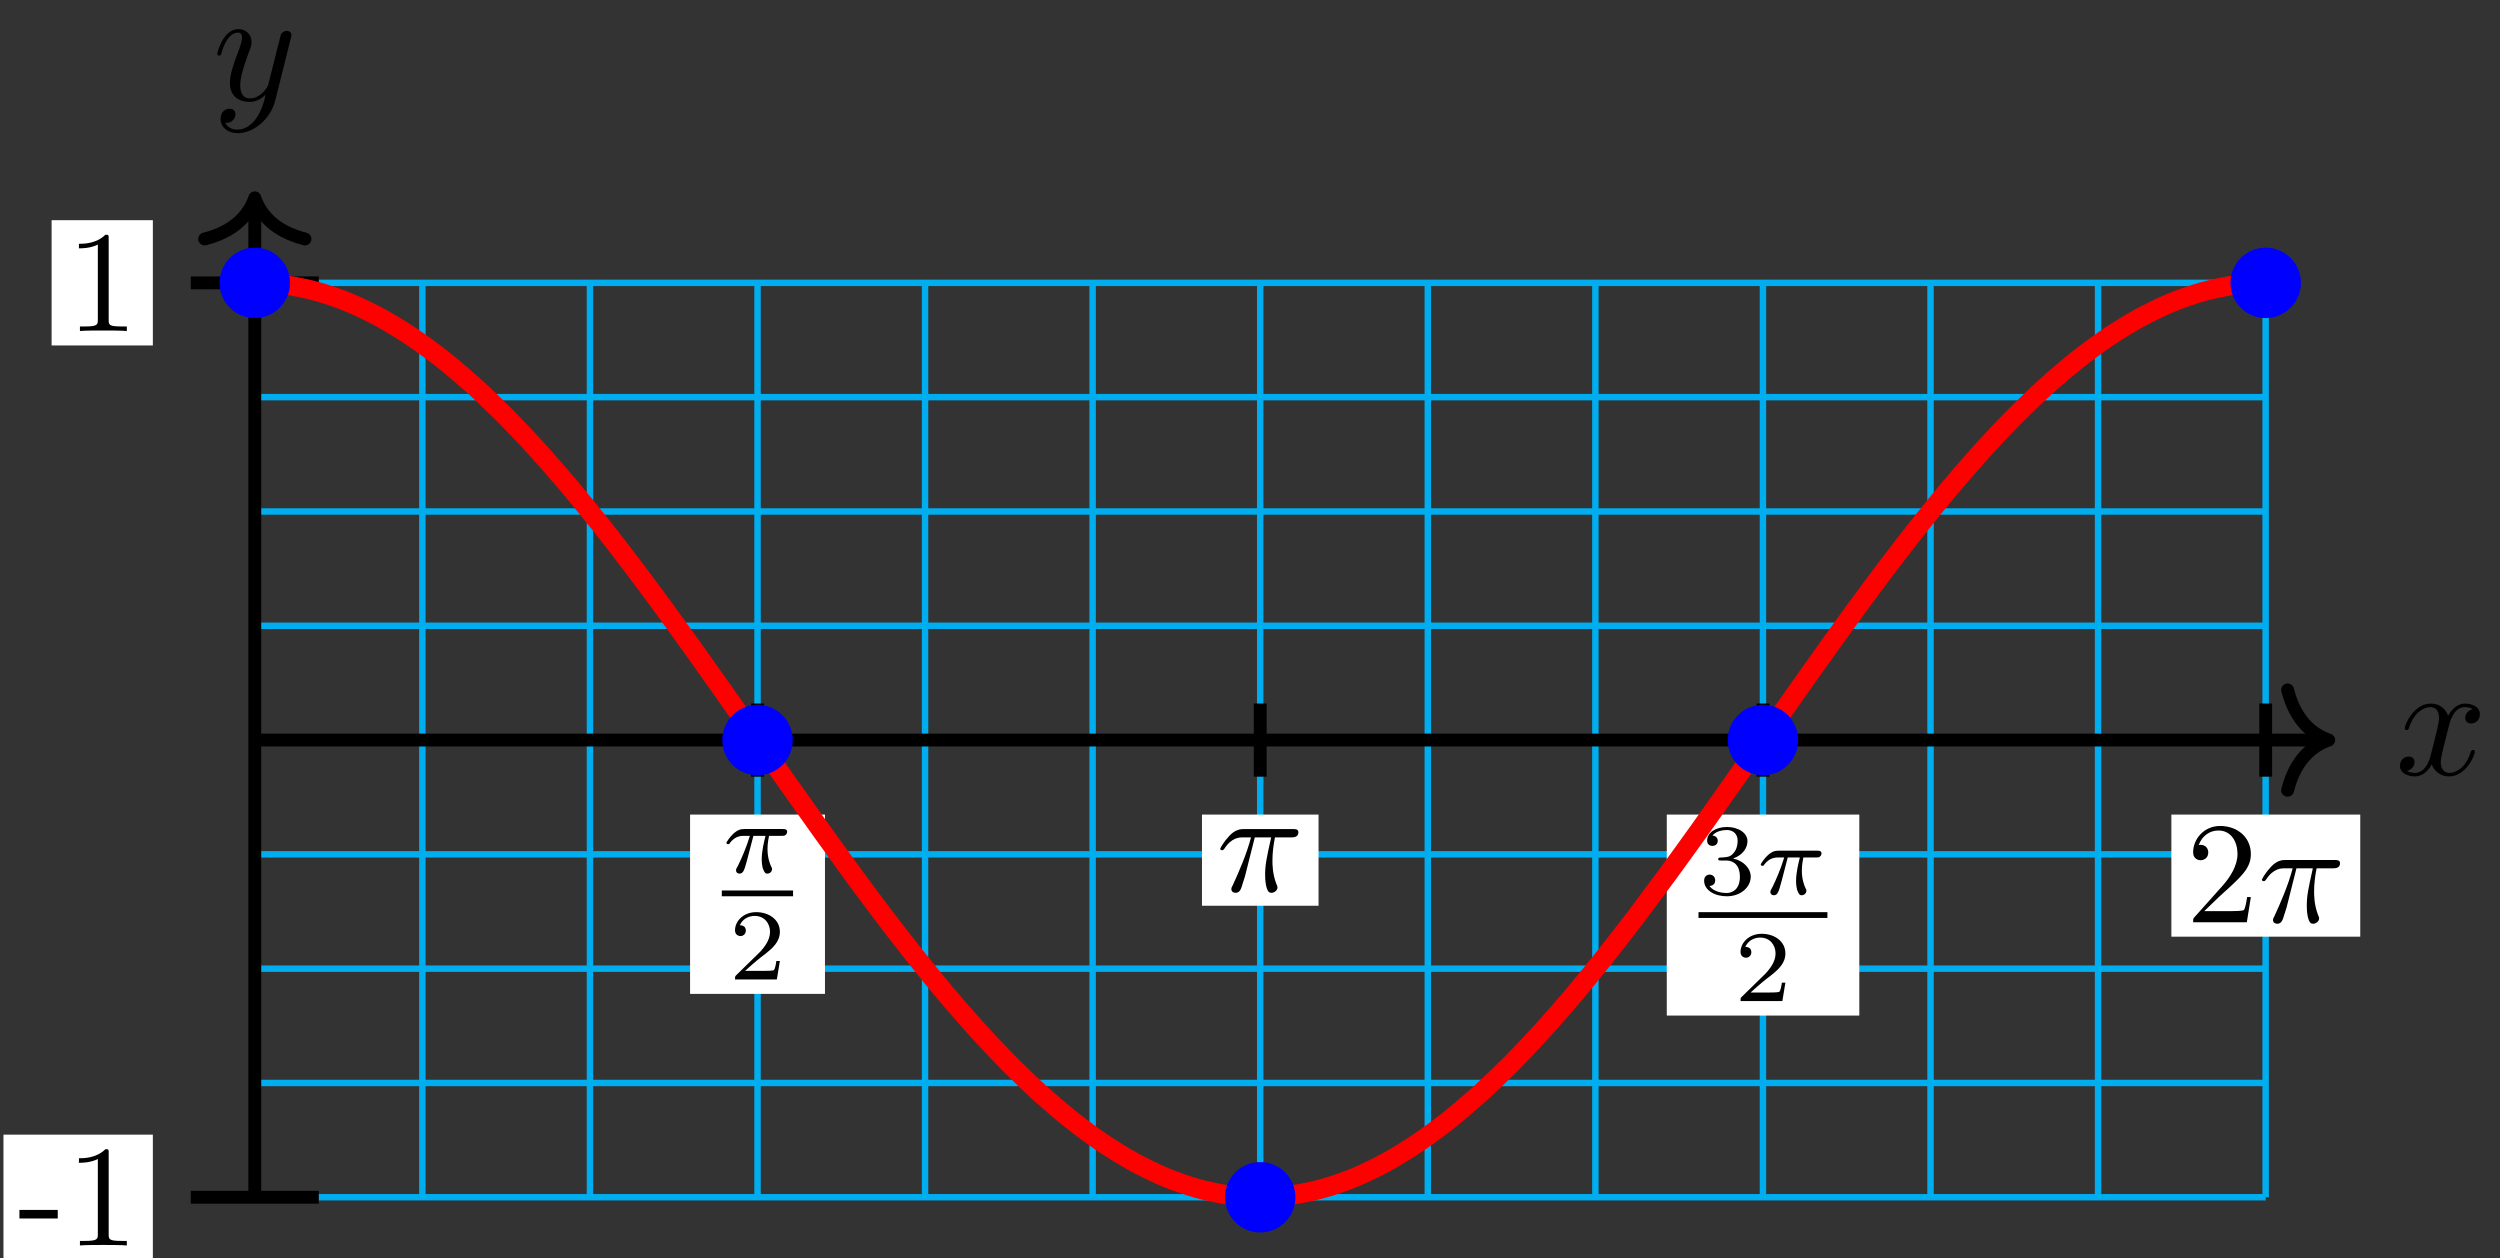 <?xml version="1.0" encoding="UTF-8"?>
<svg xmlns="http://www.w3.org/2000/svg" xmlns:xlink="http://www.w3.org/1999/xlink" width="155pt" height="78pt" viewBox="0 0 155 78" version="1.1">
<rect x="0" y="0" width="155" height="78" fill="#333333" stroke="none"/>
<defs>
<g>
<symbol overflow="visible" id="glyph0-0">
<path style="stroke:none;" d=""/>
</symbol>
<symbol overflow="visible" id="glyph0-1">
<path style="stroke:none;" d="M 3.328 -3.016 C 3.391 -3.266 3.625 -4.188 4.312 -4.188 C 4.359 -4.188 4.609 -4.188 4.812 -4.062 C 4.531 -4 4.344 -3.766 4.344 -3.516 C 4.344 -3.359 4.453 -3.172 4.719 -3.172 C 4.938 -3.172 5.25 -3.344 5.25 -3.75 C 5.25 -4.266 4.672 -4.406 4.328 -4.406 C 3.75 -4.406 3.406 -3.875 3.281 -3.656 C 3.031 -4.312 2.5 -4.406 2.203 -4.406 C 1.172 -4.406 0.594 -3.125 0.594 -2.875 C 0.594 -2.766 0.703 -2.766 0.719 -2.766 C 0.797 -2.766 0.828 -2.797 0.844 -2.875 C 1.188 -3.938 1.844 -4.188 2.188 -4.188 C 2.375 -4.188 2.719 -4.094 2.719 -3.516 C 2.719 -3.203 2.547 -2.547 2.188 -1.141 C 2.031 -0.531 1.672 -0.109 1.234 -0.109 C 1.172 -0.109 0.953 -0.109 0.734 -0.234 C 0.984 -0.297 1.203 -0.5 1.203 -0.781 C 1.203 -1.047 0.984 -1.125 0.844 -1.125 C 0.531 -1.125 0.297 -0.875 0.297 -0.547 C 0.297 -0.094 0.781 0.109 1.219 0.109 C 1.891 0.109 2.25 -0.594 2.266 -0.641 C 2.391 -0.281 2.75 0.109 3.344 0.109 C 4.375 0.109 4.938 -1.172 4.938 -1.422 C 4.938 -1.531 4.859 -1.531 4.828 -1.531 C 4.734 -1.531 4.719 -1.484 4.688 -1.422 C 4.359 -0.344 3.688 -0.109 3.375 -0.109 C 2.984 -0.109 2.828 -0.422 2.828 -0.766 C 2.828 -0.984 2.875 -1.203 2.984 -1.641 Z M 3.328 -3.016 "/>
</symbol>
<symbol overflow="visible" id="glyph0-2">
<path style="stroke:none;" d="M 4.844 -3.797 C 4.891 -3.938 4.891 -3.953 4.891 -4.031 C 4.891 -4.203 4.75 -4.297 4.594 -4.297 C 4.5 -4.297 4.344 -4.234 4.25 -4.094 C 4.234 -4.031 4.141 -3.734 4.109 -3.547 C 4.031 -3.297 3.969 -3.016 3.906 -2.75 L 3.453 -0.953 C 3.422 -0.812 2.984 -0.109 2.328 -0.109 C 1.828 -0.109 1.719 -0.547 1.719 -0.922 C 1.719 -1.375 1.891 -2 2.219 -2.875 C 2.375 -3.281 2.422 -3.391 2.422 -3.594 C 2.422 -4.031 2.109 -4.406 1.609 -4.406 C 0.656 -4.406 0.297 -2.953 0.297 -2.875 C 0.297 -2.766 0.391 -2.766 0.406 -2.766 C 0.516 -2.766 0.516 -2.797 0.562 -2.953 C 0.844 -3.891 1.234 -4.188 1.578 -4.188 C 1.656 -4.188 1.828 -4.188 1.828 -3.875 C 1.828 -3.625 1.719 -3.359 1.656 -3.172 C 1.25 -2.109 1.078 -1.547 1.078 -1.078 C 1.078 -0.188 1.703 0.109 2.297 0.109 C 2.688 0.109 3.016 -0.062 3.297 -0.344 C 3.172 0.172 3.047 0.672 2.656 1.203 C 2.391 1.531 2.016 1.828 1.562 1.828 C 1.422 1.828 0.969 1.797 0.797 1.406 C 0.953 1.406 1.094 1.406 1.219 1.281 C 1.328 1.203 1.422 1.062 1.422 0.875 C 1.422 0.562 1.156 0.531 1.062 0.531 C 0.828 0.531 0.5 0.688 0.5 1.172 C 0.5 1.672 0.938 2.047 1.562 2.047 C 2.578 2.047 3.609 1.141 3.891 0.016 Z M 4.844 -3.797 "/>
</symbol>
<symbol overflow="visible" id="glyph1-0">
<path style="stroke:none;" d=""/>
</symbol>
<symbol overflow="visible" id="glyph1-1">
<path style="stroke:none;" d="M 2.469 -1.672 L 2.469 -2.203 L 0.094 -2.203 L 0.094 -1.672 Z M 2.469 -1.672 "/>
</symbol>
<symbol overflow="visible" id="glyph1-2">
<path style="stroke:none;" d="M 3.766 0 L 3.766 -0.281 L 3.469 -0.281 C 2.656 -0.281 2.641 -0.375 2.641 -0.703 L 2.641 -5.734 C 2.641 -5.953 2.641 -5.969 2.438 -5.969 C 1.875 -5.406 1.078 -5.406 0.797 -5.406 L 0.797 -5.125 C 0.984 -5.125 1.5 -5.125 1.969 -5.359 L 1.969 -0.703 C 1.969 -0.391 1.953 -0.281 1.141 -0.281 L 0.859 -0.281 L 0.859 0 C 1.172 -0.031 1.953 -0.031 2.312 -0.031 C 2.656 -0.031 3.438 -0.031 3.766 0 Z M 3.766 0 "/>
</symbol>
<symbol overflow="visible" id="glyph2-0">
<path style="stroke:none;" d=""/>
</symbol>
<symbol overflow="visible" id="glyph2-1">
<path style="stroke:none;" d="M 1.953 -2.281 L 2.703 -2.281 C 2.609 -1.906 2.469 -1.328 2.469 -0.828 C 2.469 -0.578 2.5 -0.422 2.531 -0.281 C 2.641 0.031 2.719 0.062 2.812 0.062 C 2.969 0.062 3.109 -0.062 3.109 -0.219 C 3.109 -0.266 3.109 -0.297 3.062 -0.359 C 2.953 -0.594 2.828 -0.953 2.828 -1.469 C 2.828 -1.578 2.828 -1.828 2.922 -2.281 L 3.703 -2.281 C 3.812 -2.281 3.875 -2.281 3.938 -2.328 C 4.031 -2.391 4.047 -2.5 4.047 -2.531 C 4.047 -2.703 3.875 -2.703 3.781 -2.703 L 1.406 -2.703 C 1.156 -2.703 0.969 -2.656 0.688 -2.391 C 0.531 -2.25 0.281 -1.906 0.281 -1.844 C 0.281 -1.766 0.359 -1.766 0.391 -1.766 C 0.453 -1.766 0.469 -1.781 0.5 -1.844 C 0.828 -2.281 1.219 -2.281 1.344 -2.281 L 1.734 -2.281 C 1.531 -1.594 1.203 -0.844 1.016 -0.469 C 0.969 -0.391 0.906 -0.25 0.891 -0.234 C 0.891 -0.203 0.875 -0.188 0.875 -0.141 C 0.875 -0.031 0.953 0.062 1.094 0.062 C 1.344 0.062 1.406 -0.219 1.562 -0.781 Z M 1.953 -2.281 "/>
</symbol>
<symbol overflow="visible" id="glyph3-0">
<path style="stroke:none;" d=""/>
</symbol>
<symbol overflow="visible" id="glyph3-1">
<path style="stroke:none;" d="M 3.172 -1.141 L 2.953 -1.141 C 2.938 -1 2.875 -0.641 2.797 -0.578 C 2.75 -0.531 2.266 -0.531 2.172 -0.531 L 1.016 -0.531 C 1.672 -1.125 1.891 -1.297 2.281 -1.594 C 2.734 -1.953 3.172 -2.344 3.172 -2.953 C 3.172 -3.703 2.5 -4.172 1.703 -4.172 C 0.922 -4.172 0.391 -3.625 0.391 -3.047 C 0.391 -2.719 0.672 -2.688 0.734 -2.688 C 0.875 -2.688 1.062 -2.797 1.062 -3.031 C 1.062 -3.141 1.016 -3.359 0.688 -3.359 C 0.891 -3.812 1.312 -3.938 1.609 -3.938 C 2.234 -3.938 2.562 -3.453 2.562 -2.953 C 2.562 -2.406 2.172 -1.969 1.969 -1.734 L 0.453 -0.25 C 0.391 -0.188 0.391 -0.172 0.391 0 L 2.984 0 Z M 3.172 -1.141 "/>
</symbol>
<symbol overflow="visible" id="glyph3-2">
<path style="stroke:none;" d="M 1.719 -2.094 C 2.203 -2.094 2.562 -1.766 2.562 -1.094 C 2.562 -0.312 2.109 -0.078 1.734 -0.078 C 1.484 -0.078 0.938 -0.141 0.672 -0.516 C 0.969 -0.531 1.031 -0.734 1.031 -0.859 C 1.031 -1.062 0.891 -1.219 0.688 -1.219 C 0.516 -1.219 0.344 -1.109 0.344 -0.844 C 0.344 -0.25 1 0.125 1.75 0.125 C 2.625 0.125 3.234 -0.453 3.234 -1.094 C 3.234 -1.578 2.828 -2.062 2.141 -2.219 C 2.797 -2.453 3.031 -2.922 3.031 -3.297 C 3.031 -3.797 2.469 -4.172 1.766 -4.172 C 1.062 -4.172 0.531 -3.828 0.531 -3.328 C 0.531 -3.109 0.672 -3 0.859 -3 C 1.062 -3 1.188 -3.141 1.188 -3.312 C 1.188 -3.5 1.062 -3.625 0.859 -3.641 C 1.078 -3.922 1.516 -3.984 1.75 -3.984 C 2.031 -3.984 2.422 -3.844 2.422 -3.297 C 2.422 -3.047 2.344 -2.75 2.172 -2.562 C 1.969 -2.312 1.797 -2.312 1.469 -2.281 C 1.312 -2.281 1.312 -2.281 1.281 -2.266 C 1.266 -2.266 1.219 -2.25 1.219 -2.188 C 1.219 -2.094 1.266 -2.094 1.375 -2.094 Z M 1.719 -2.094 "/>
</symbol>
<symbol overflow="visible" id="glyph4-0">
<path style="stroke:none;" d=""/>
</symbol>
<symbol overflow="visible" id="glyph4-1">
<path style="stroke:none;" d="M 2.375 -3.344 L 3.391 -3.344 C 3.094 -2.016 3.016 -1.625 3.016 -1.031 C 3.016 -0.891 3.016 -0.656 3.078 -0.344 C 3.172 0.047 3.281 0.094 3.406 0.094 C 3.594 0.094 3.781 -0.062 3.781 -0.234 C 3.781 -0.297 3.781 -0.312 3.719 -0.438 C 3.469 -1.078 3.469 -1.672 3.469 -1.922 C 3.469 -2.391 3.531 -2.875 3.625 -3.344 L 4.641 -3.344 C 4.766 -3.344 5.078 -3.344 5.078 -3.656 C 5.078 -3.859 4.891 -3.859 4.734 -3.859 L 1.719 -3.859 C 1.531 -3.859 1.188 -3.859 0.797 -3.438 C 0.469 -3.094 0.234 -2.688 0.234 -2.641 C 0.234 -2.625 0.234 -2.547 0.344 -2.547 C 0.422 -2.547 0.438 -2.578 0.5 -2.656 C 0.938 -3.344 1.453 -3.344 1.625 -3.344 L 2.141 -3.344 C 1.859 -2.266 1.375 -1.172 1 -0.359 C 0.922 -0.219 0.922 -0.203 0.922 -0.141 C 0.922 0.031 1.062 0.094 1.188 0.094 C 1.453 0.094 1.531 -0.156 1.625 -0.484 C 1.766 -0.891 1.766 -0.922 1.875 -1.359 Z M 2.375 -3.344 "/>
</symbol>
<symbol overflow="visible" id="glyph5-0">
<path style="stroke:none;" d=""/>
</symbol>
<symbol overflow="visible" id="glyph5-1">
<path style="stroke:none;" d="M 1.141 -0.688 L 2.094 -1.609 C 3.484 -2.859 4.031 -3.344 4.031 -4.234 C 4.031 -5.25 3.219 -5.969 2.125 -5.969 C 1.109 -5.969 0.453 -5.141 0.453 -4.344 C 0.453 -3.844 0.891 -3.844 0.922 -3.844 C 1.078 -3.844 1.391 -3.953 1.391 -4.328 C 1.391 -4.562 1.234 -4.797 0.922 -4.797 C 0.844 -4.797 0.828 -4.797 0.797 -4.781 C 1 -5.359 1.484 -5.688 2.016 -5.688 C 2.828 -5.688 3.203 -4.969 3.203 -4.234 C 3.203 -3.516 2.766 -2.812 2.266 -2.25 L 0.547 -0.328 C 0.453 -0.234 0.453 -0.219 0.453 0 L 3.781 0 L 4.031 -1.562 L 3.797 -1.562 C 3.766 -1.297 3.688 -0.891 3.609 -0.766 C 3.547 -0.688 2.953 -0.688 2.75 -0.688 Z M 1.141 -0.688 "/>
</symbol>
</g>
</defs>
<g id="surface1">
<path style="fill:none;stroke-width:0.399;stroke-linecap:butt;stroke-linejoin:miter;stroke:rgb(0%,67.839%,93.729%);stroke-opacity:1;stroke-miterlimit:10;" d="M -0 -28.345 L 124.676 -28.345 M -0 -21.26 L 124.676 -21.26 M -0 -14.174 L 124.676 -14.174 M -0 -7.085 L 124.676 -7.085 M -0 0.001 L 124.676 0.001 M -0 7.086 L 124.676 7.086 M -0 14.172 L 124.676 14.172 M -0 21.261 L 124.676 21.261 M -0 28.347 L 124.676 28.347 M -0 -28.345 L -0 28.347 M 10.39 -28.345 L 10.39 28.347 M 20.78 -28.345 L 20.78 28.347 M 31.17 -28.345 L 31.17 28.347 M 41.556 -28.345 L 41.556 28.347 M 51.946 -28.345 L 51.946 28.347 M 62.336 -28.345 L 62.336 28.347 M 72.726 -28.345 L 72.726 28.347 M 83.116 -28.345 L 83.116 28.347 M 93.506 -28.345 L 93.506 28.347 M 103.896 -28.345 L 103.896 28.347 M 114.282 -28.345 L 114.282 28.347 M 124.672 -28.345 L 124.672 28.347 " transform="matrix(1,0,0,-1,15.797,45.884)"/>
<path style="fill:none;stroke-width:0.797;stroke-linecap:butt;stroke-linejoin:miter;stroke:rgb(0%,0%,0%);stroke-opacity:1;stroke-miterlimit:10;" d="M -0 0.001 L 128.18 0.001 " transform="matrix(1,0,0,-1,15.797,45.884)"/>
<path style="fill:none;stroke-width:0.797;stroke-linecap:round;stroke-linejoin:round;stroke:rgb(0%,0%,0%);stroke-opacity:1;stroke-miterlimit:10;" d="M -2.552 3.11 C -2.083 1.243 -1.048 0.364 -0.001 0.001 C -1.048 -0.362 -2.083 -1.245 -2.552 -3.112 " transform="matrix(1,0,0,-1,144.384,45.884)"/>
<g style="fill:rgb(0%,0%,0%);fill-opacity:1;">
  <use xlink:href="#glyph0-1" x="148.501" y="48.029"/>
</g>
<path style="fill:none;stroke-width:0.797;stroke-linecap:butt;stroke-linejoin:miter;stroke:rgb(0%,0%,0%);stroke-opacity:1;stroke-miterlimit:10;" d="M -0 -28.345 L -0 33.218 " transform="matrix(1,0,0,-1,15.797,45.884)"/>
<path style="fill:none;stroke-width:0.797;stroke-linecap:round;stroke-linejoin:round;stroke:rgb(0%,0%,0%);stroke-opacity:1;stroke-miterlimit:10;" d="M -2.552 3.109 C -2.083 1.246 -1.048 0.363 -0.001 0 C -1.048 -0.363 -2.083 -1.246 -2.552 -3.113 " transform="matrix(0,-1,-1,0,15.797,12.264)"/>
<g style="fill:rgb(0%,0%,0%);fill-opacity:1;">
  <use xlink:href="#glyph0-2" x="13.176" y="6.21"/>
</g>
<path style="fill:none;stroke-width:0.797;stroke-linecap:butt;stroke-linejoin:miter;stroke:rgb(0%,0%,0%);stroke-opacity:1;stroke-miterlimit:10;" d="M 3.968 -28.345 L -3.969 -28.345 " transform="matrix(1,0,0,-1,15.797,45.884)"/>
<path style=" stroke:none;fill-rule:nonzero;fill:rgb(100%,100%,100%);fill-opacity:1;" d="M 9.477 70.348 L 0.215 70.348 L 0.215 78.113 L 9.477 78.113 Z M 9.477 70.348 "/>
<g style="fill:rgb(0%,0%,0%);fill-opacity:1;">
  <use xlink:href="#glyph1-1" x="1.111" y="77.218"/>
  <use xlink:href="#glyph1-2" x="4.097" y="77.218"/>
</g>
<path style="fill:none;stroke-width:0.797;stroke-linecap:butt;stroke-linejoin:miter;stroke:rgb(0%,0%,0%);stroke-opacity:1;stroke-miterlimit:10;" d="M 3.968 28.347 L -3.969 28.347 " transform="matrix(1,0,0,-1,15.797,45.884)"/>
<path style=" stroke:none;fill-rule:nonzero;fill:rgb(100%,100%,100%);fill-opacity:1;" d="M 9.477 13.652 L 3.199 13.652 L 3.199 21.418 L 9.477 21.418 Z M 9.477 13.652 "/>
<g style="fill:rgb(0%,0%,0%);fill-opacity:1;">
  <use xlink:href="#glyph1-2" x="4.097" y="20.522"/>
</g>
<path style="fill:none;stroke-width:0.797;stroke-linecap:butt;stroke-linejoin:miter;stroke:rgb(0%,0%,0%);stroke-opacity:1;stroke-miterlimit:10;" d="M 31.17 2.266 L 31.17 -2.269 " transform="matrix(1,0,0,-1,15.797,45.884)"/>
<path style=" stroke:none;fill-rule:nonzero;fill:rgb(100%,100%,100%);fill-opacity:1;" d="M 51.148 50.504 L 42.785 50.504 L 42.785 61.621 L 51.148 61.621 Z M 51.148 50.504 "/>
<g style="fill:rgb(0%,0%,0%);fill-opacity:1;">
  <use xlink:href="#glyph2-1" x="44.758" y="54.103"/>
</g>
<path style="fill:none;stroke-width:0.399;stroke-linecap:butt;stroke-linejoin:miter;stroke:rgb(0%,0%,0%);stroke-opacity:1;stroke-miterlimit:10;" d="M 102.991 -30.394 L 107.9 -30.394 " transform="matrix(0.9,0,0,-0.9,-47.94,28.035)"/>
<g style="fill:rgb(0%,0%,0%);fill-opacity:1;">
  <use xlink:href="#glyph3-1" x="45.18" y="60.725"/>
</g>
<path style="fill:none;stroke-width:0.797;stroke-linecap:butt;stroke-linejoin:miter;stroke:rgb(0%,0%,0%);stroke-opacity:1;stroke-miterlimit:10;" d="M 62.336 2.266 L 62.336 -2.269 " transform="matrix(1,0,0,-1,15.797,45.884)"/>
<path style=" stroke:none;fill-rule:nonzero;fill:rgb(100%,100%,100%);fill-opacity:1;" d="M 81.75 50.504 L 74.523 50.504 L 74.523 56.156 L 81.75 56.156 Z M 81.75 50.504 "/>
<g style="fill:rgb(0%,0%,0%);fill-opacity:1;">
  <use xlink:href="#glyph4-1" x="75.422" y="55.261"/>
</g>
<path style="fill:none;stroke-width:0.797;stroke-linecap:butt;stroke-linejoin:miter;stroke:rgb(0%,0%,0%);stroke-opacity:1;stroke-miterlimit:10;" d="M 93.506 2.266 L 93.506 -2.269 " transform="matrix(1,0,0,-1,15.797,45.884)"/>
<path style=" stroke:none;fill-rule:nonzero;fill:rgb(100%,100%,100%);fill-opacity:1;" d="M 115.277 50.504 L 103.34 50.504 L 103.34 62.965 L 115.277 62.965 Z M 115.277 50.504 "/>
<g style="fill:rgb(0%,0%,0%);fill-opacity:1;">
  <use xlink:href="#glyph3-2" x="105.312" y="55.445"/>
</g>
<g style="fill:rgb(0%,0%,0%);fill-opacity:1;">
  <use xlink:href="#glyph2-1" x="108.887" y="55.445"/>
</g>
<path style="fill:none;stroke-width:0.399;stroke-linecap:butt;stroke-linejoin:miter;stroke:rgb(0%,0%,0%);stroke-opacity:1;stroke-miterlimit:10;" d="M 102.991 -30.396 L 111.871 -30.396 " transform="matrix(0.9,0,0,-0.9,12.615,29.377)"/>
<g style="fill:rgb(0%,0%,0%);fill-opacity:1;">
  <use xlink:href="#glyph3-1" x="107.522" y="62.067"/>
</g>
<path style="fill:none;stroke-width:0.797;stroke-linecap:butt;stroke-linejoin:miter;stroke:rgb(0%,0%,0%);stroke-opacity:1;stroke-miterlimit:10;" d="M 124.676 2.266 L 124.676 -2.269 " transform="matrix(1,0,0,-1,15.797,45.884)"/>
<path style=" stroke:none;fill-rule:nonzero;fill:rgb(100%,100%,100%);fill-opacity:1;" d="M 146.336 50.504 L 134.625 50.504 L 134.625 58.074 L 146.336 58.074 Z M 146.336 50.504 "/>
<g style="fill:rgb(0%,0%,0%);fill-opacity:1;">
  <use xlink:href="#glyph5-1" x="135.522" y="57.179"/>
</g>
<g style="fill:rgb(0%,0%,0%);fill-opacity:1;">
  <use xlink:href="#glyph4-1" x="140.005" y="57.179"/>
</g>
<path style="fill:none;stroke-width:1.196;stroke-linecap:butt;stroke-linejoin:miter;stroke:rgb(100%,0%,0%);stroke-opacity:1;stroke-miterlimit:10;" d="M -0 28.347 C -0 28.347 1.406 28.285 1.949 28.21 C 2.488 28.132 3.355 27.953 3.894 27.8 C 4.437 27.652 5.304 27.351 5.843 27.124 C 6.382 26.902 7.249 26.484 7.792 26.187 C 8.331 25.894 9.198 25.363 9.737 25 C 10.28 24.636 11.148 24 11.687 23.57 C 12.226 23.14 13.093 22.402 13.636 21.914 C 14.175 21.426 15.042 20.59 15.581 20.047 C 16.124 19.5 16.991 18.582 17.53 17.984 C 18.069 17.391 18.936 16.391 19.479 15.75 C 20.018 15.109 20.885 14.047 21.424 13.367 C 21.967 12.688 22.834 11.563 23.373 10.852 C 23.912 10.141 24.78 8.969 25.322 8.235 C 25.861 7.497 26.729 6.293 27.268 5.536 C 27.811 4.778 28.674 3.551 29.217 2.786 C 29.756 2.016 30.623 0.778 31.166 0.005 C 31.705 -0.765 32.572 -2.003 33.111 -2.772 C 33.654 -3.538 34.517 -4.765 35.06 -5.522 C 35.599 -6.28 36.466 -7.483 37.005 -8.221 C 37.548 -8.96 38.415 -10.128 38.954 -10.838 C 39.497 -11.549 40.361 -12.674 40.904 -13.354 C 41.443 -14.034 42.31 -15.1 42.849 -15.741 C 43.392 -16.381 44.259 -17.377 44.798 -17.975 C 45.337 -18.569 46.204 -19.49 46.747 -20.037 C 47.286 -20.58 48.153 -21.416 48.692 -21.904 C 49.235 -22.393 50.102 -23.135 50.641 -23.56 C 51.18 -23.99 52.047 -24.631 52.59 -24.994 C 53.129 -25.357 53.997 -25.888 54.536 -26.181 C 55.078 -26.478 55.946 -26.896 56.485 -27.123 C 57.024 -27.345 57.891 -27.646 58.434 -27.799 C 58.973 -27.951 59.84 -28.131 60.379 -28.209 C 60.922 -28.283 61.789 -28.345 62.328 -28.345 C 62.867 -28.345 63.734 -28.287 64.277 -28.209 C 64.816 -28.134 65.683 -27.955 66.222 -27.802 C 66.765 -27.654 67.632 -27.353 68.171 -27.131 C 68.71 -26.908 69.578 -26.49 70.121 -26.193 C 70.66 -25.9 71.527 -25.369 72.066 -25.006 C 72.609 -24.642 73.476 -24.006 74.015 -23.576 C 74.554 -23.15 75.421 -22.408 75.964 -21.92 C 76.503 -21.432 77.37 -20.6 77.909 -20.057 C 78.452 -19.51 79.319 -18.592 79.858 -17.994 C 80.397 -17.401 81.264 -16.405 81.807 -15.764 C 82.346 -15.123 83.214 -14.057 83.753 -13.377 C 84.295 -12.698 85.159 -11.577 85.702 -10.866 C 86.241 -10.151 87.108 -8.983 87.651 -8.245 C 88.19 -7.511 89.057 -6.304 89.596 -5.55 C 90.139 -4.792 91.002 -3.565 91.545 -2.796 C 92.084 -2.03 92.951 -0.792 93.49 -0.019 C 94.033 0.751 94.9 1.989 95.439 2.759 C 95.982 3.524 96.846 4.755 97.388 5.508 C 97.927 6.266 98.795 7.469 99.334 8.207 C 99.877 8.946 100.744 10.114 101.283 10.825 C 101.822 11.539 102.689 12.66 103.232 13.344 C 103.771 14.024 104.638 15.086 105.177 15.727 C 105.72 16.371 106.587 17.367 107.126 17.965 C 107.665 18.558 108.532 19.48 109.075 20.027 C 109.614 20.574 110.481 21.406 111.02 21.894 C 111.563 22.386 112.431 23.125 112.97 23.554 C 113.509 23.984 114.376 24.625 114.919 24.988 C 115.458 25.351 116.325 25.882 116.864 26.179 C 117.407 26.472 118.274 26.894 118.813 27.117 C 119.352 27.343 120.219 27.644 120.762 27.796 C 121.301 27.949 122.168 28.128 122.707 28.206 C 123.25 28.281 124.656 28.347 124.656 28.347 " transform="matrix(1,0,0,-1,15.797,45.884)"/>
<path style="fill-rule:nonzero;fill:rgb(0%,0%,100%);fill-opacity:1;stroke-width:0.399;stroke-linecap:butt;stroke-linejoin:miter;stroke:rgb(0%,0%,100%);stroke-opacity:1;stroke-miterlimit:10;" d="M 1.984 28.347 C 1.984 29.445 1.097 30.331 -0 30.331 C -1.098 30.331 -1.984 29.445 -1.984 28.347 C -1.984 27.249 -1.098 26.363 -0 26.363 C 1.097 26.363 1.984 27.249 1.984 28.347 Z M 1.984 28.347 " transform="matrix(1,0,0,-1,15.797,45.884)"/>
<path style="fill-rule:nonzero;fill:rgb(0%,0%,100%);fill-opacity:1;stroke-width:0.399;stroke-linecap:butt;stroke-linejoin:miter;stroke:rgb(0%,0%,100%);stroke-opacity:1;stroke-miterlimit:10;" d="M 33.154 0.001 C 33.154 1.095 32.263 1.985 31.17 1.985 C 30.072 1.985 29.186 1.095 29.186 0.001 C 29.186 -1.097 30.072 -1.983 31.17 -1.983 C 32.263 -1.983 33.154 -1.097 33.154 0.001 Z M 33.154 0.001 " transform="matrix(1,0,0,-1,15.797,45.884)"/>
<path style="fill-rule:nonzero;fill:rgb(0%,0%,100%);fill-opacity:1;stroke-width:0.399;stroke-linecap:butt;stroke-linejoin:miter;stroke:rgb(0%,0%,100%);stroke-opacity:1;stroke-miterlimit:10;" d="M 64.32 -28.345 C 64.32 -27.252 63.433 -26.361 62.336 -26.361 C 61.242 -26.361 60.352 -27.252 60.352 -28.345 C 60.352 -29.443 61.242 -30.33 62.336 -30.33 C 63.433 -30.33 64.32 -29.443 64.32 -28.345 Z M 64.32 -28.345 " transform="matrix(1,0,0,-1,15.797,45.884)"/>
<path style="fill-rule:nonzero;fill:rgb(0%,0%,100%);fill-opacity:1;stroke-width:0.399;stroke-linecap:butt;stroke-linejoin:miter;stroke:rgb(0%,0%,100%);stroke-opacity:1;stroke-miterlimit:10;" d="M 95.49 0.001 C 95.49 1.095 94.603 1.985 93.506 1.985 C 92.408 1.985 91.522 1.095 91.522 0.001 C 91.522 -1.097 92.408 -1.983 93.506 -1.983 C 94.603 -1.983 95.49 -1.097 95.49 0.001 Z M 95.49 0.001 " transform="matrix(1,0,0,-1,15.797,45.884)"/>
<path style="fill-rule:nonzero;fill:rgb(0%,0%,100%);fill-opacity:1;stroke-width:0.399;stroke-linecap:butt;stroke-linejoin:miter;stroke:rgb(0%,0%,100%);stroke-opacity:1;stroke-miterlimit:10;" d="M 126.66 28.347 C 126.66 29.445 125.77 30.331 124.676 30.331 C 123.578 30.331 122.692 29.445 122.692 28.347 C 122.692 27.249 123.578 26.363 124.676 26.363 C 125.77 26.363 126.66 27.249 126.66 28.347 Z M 126.66 28.347 " transform="matrix(1,0,0,-1,15.797,45.884)"/>
</g>
</svg>
